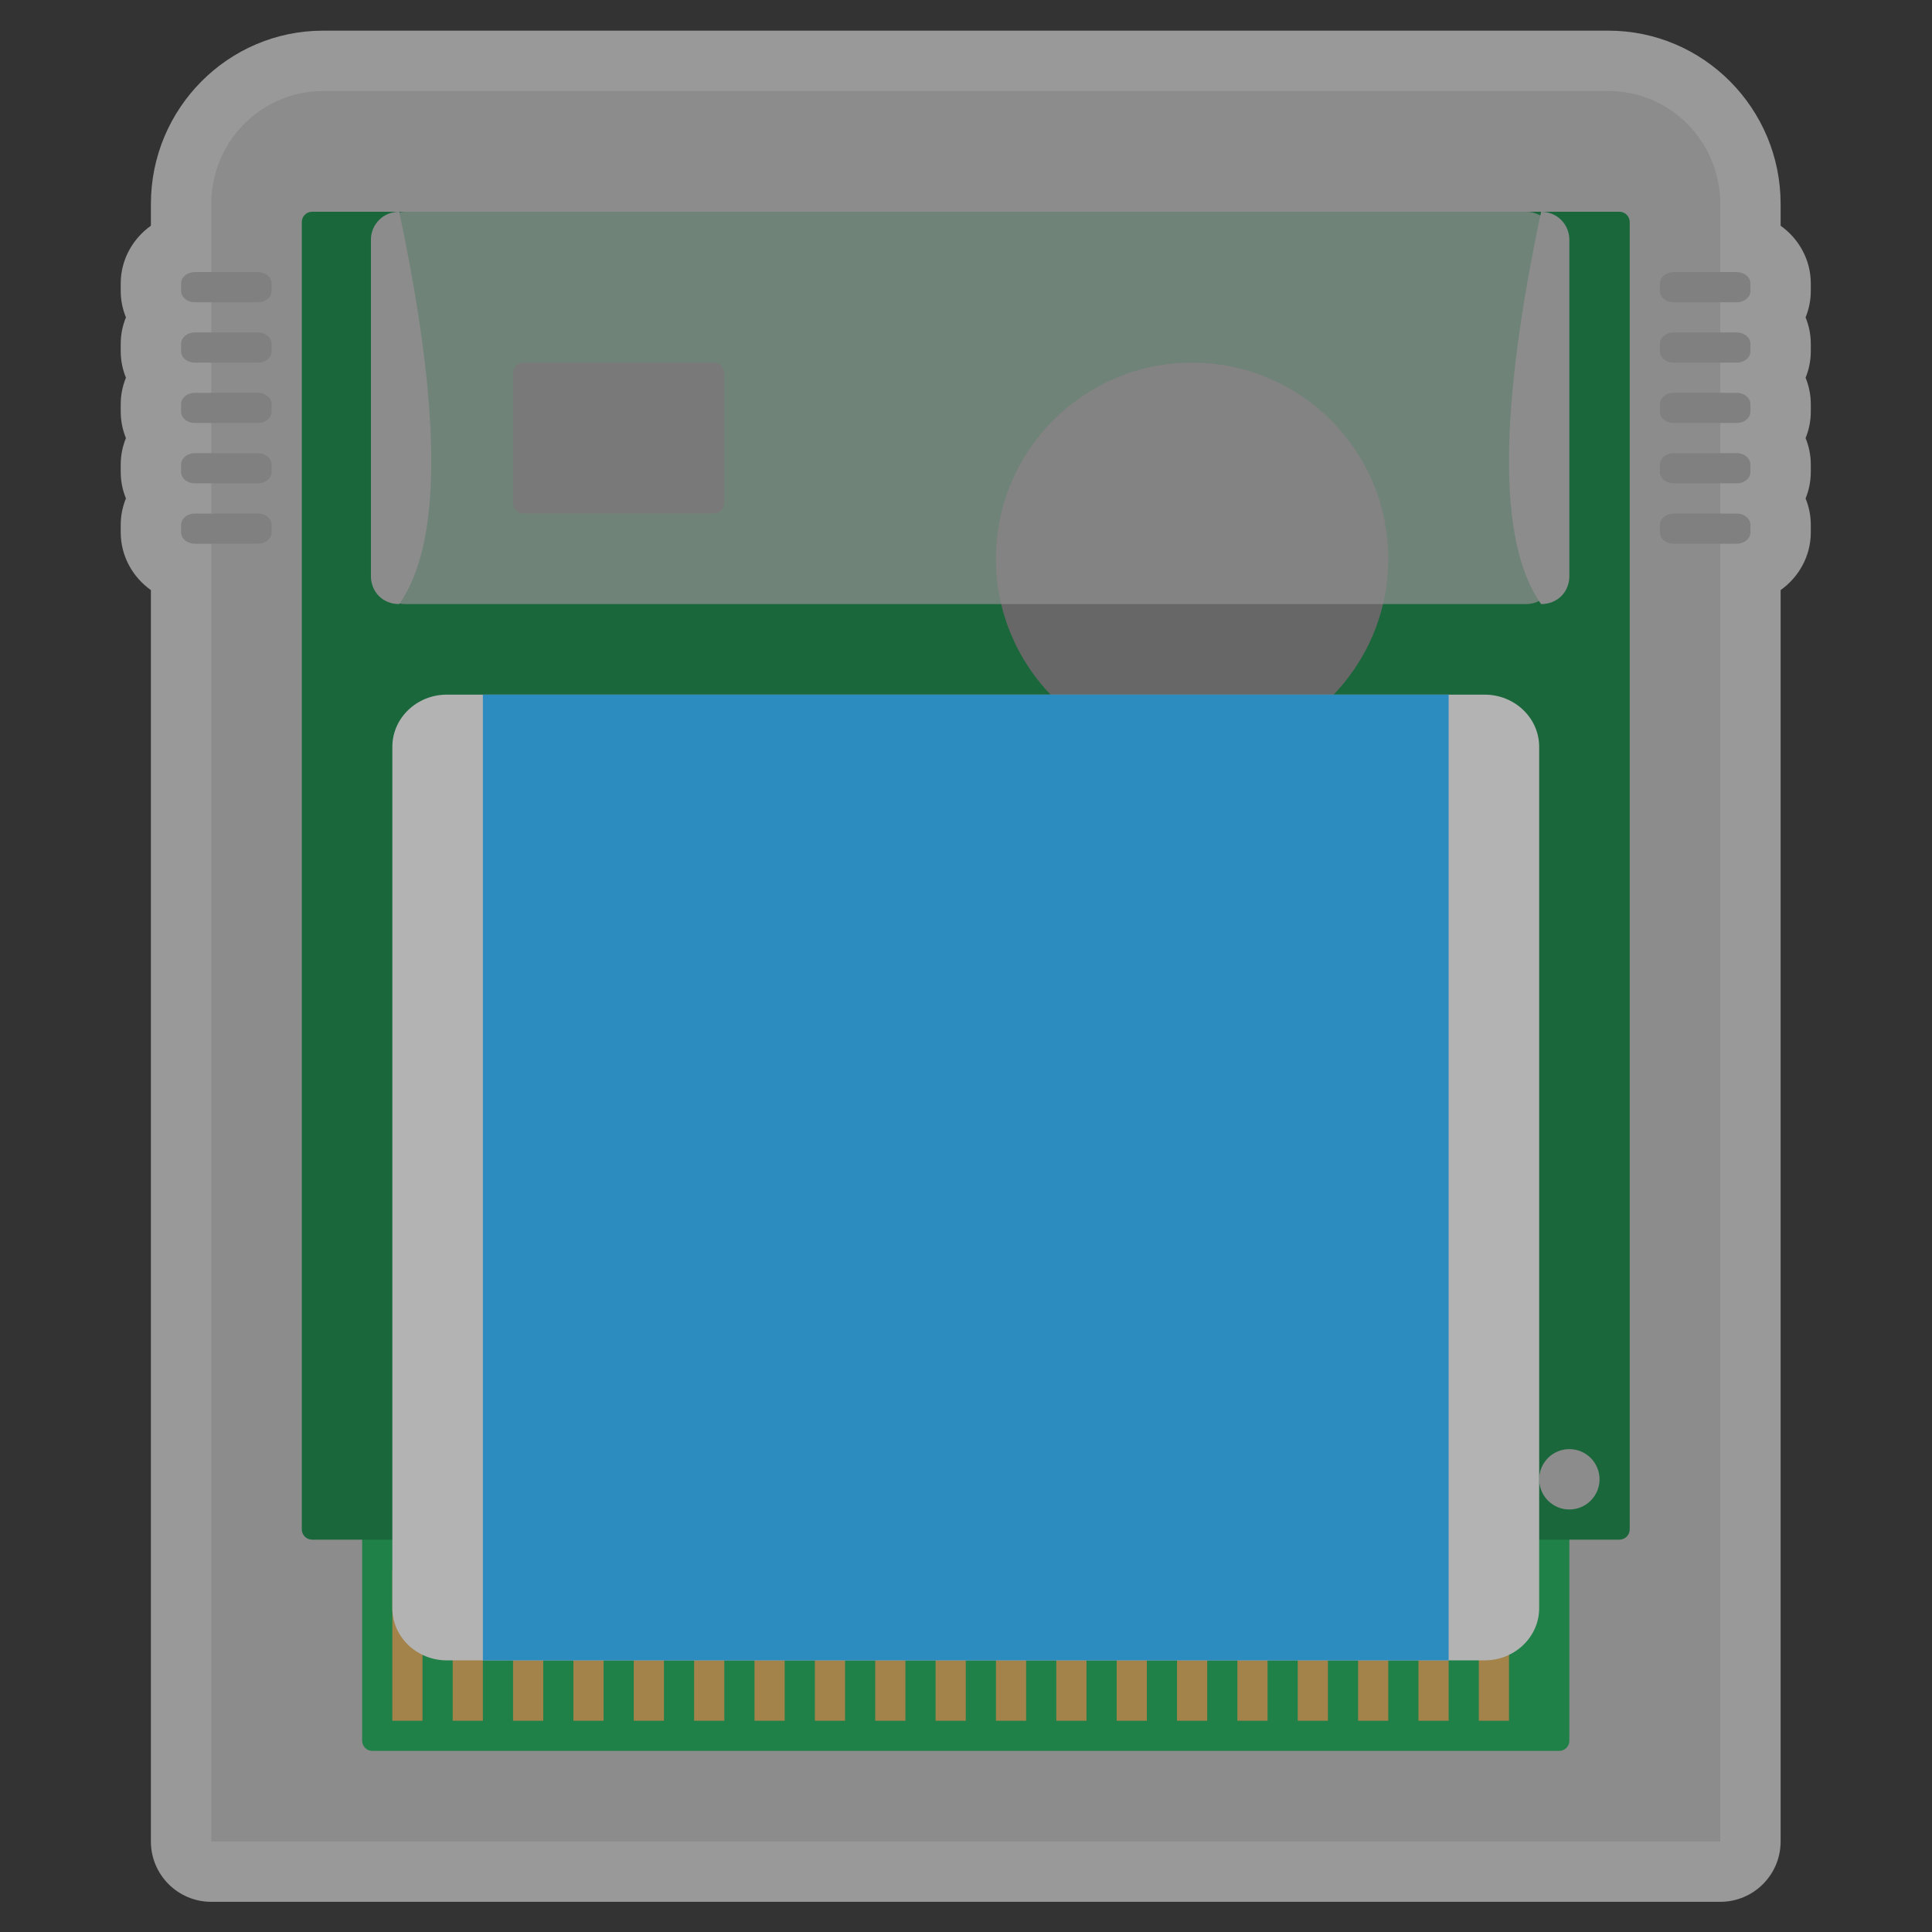 <?xml version="1.0" encoding="UTF-8" standalone="no"?>
<svg
   xmlns:dc="http://purl.org/dc/elements/1.1/"
   xmlns:cc="http://creativecommons.org/ns#"
   xmlns:rdf="http://www.w3.org/1999/02/22-rdf-syntax-ns#"
   xmlns:svg="http://www.w3.org/2000/svg"
   xmlns="http://www.w3.org/2000/svg"
   viewBox="0 0 341.333 341.333"
   height="256"
   width="256"
   xml:space="preserve"
   id="svg2"
   version="1.1"><rect x="0" y="0" width="341.333" height="341.333" fill="#333333" stroke="none"/><defs
     id="defs6"><clipPath
       id="clipPath18"
       clipPathUnits="userSpaceOnUse"><path
         id="path16"
         d="M 0,256 H 256 V 0 H 0 Z" /></clipPath><clipPath
       id="clipPath26"
       clipPathUnits="userSpaceOnUse"><path
         id="path24"
         d="M 16,252 H 240 V 4 H 16 Z" /></clipPath><clipPath
       id="clipPath46"
       clipPathUnits="userSpaceOnUse"><path
         id="path44"
         d="M 40,228 H 216 V 24 H 40 Z" /></clipPath><clipPath
       id="clipPath120"
       clipPathUnits="userSpaceOnUse"><path
         id="path118"
         d="M 50,228 H 206 V 176 H 50 Z" /></clipPath></defs><g
     transform="matrix(1.333,0,0,-1.333,0,341.333)"
     id="g10"><g
       id="g12"><g
         clip-path="url(#clipPath18)"
         id="g14"><g
           id="g20"><g
             id="g22" /><g
             id="g34"><g
               style="opacity:0.5"
               id="g32"
               clip-path="url(#clipPath26)"><g
                 id="g30"
                 transform="translate(240,218.491)"><path
                   id="path28"
                   style="fill:#ffffff;fill-opacity:1;fill-rule:nonzero;stroke:none"
                   d="m 0,0 c 0,3.137 -1.575,5.924 -4,7.658 v 2.884 c 0,12.664 -10.235,22.967 -22.815,22.967 h -170.37 C -209.765,33.509 -220,23.206 -220,10.542 V 7.657 c -2.425,-1.733 -4,-4.52 -4,-7.657 v -0.981 c 0,-1.239 0.246,-2.423 0.692,-3.51 C -223.754,-5.577 -224,-6.761 -224,-8 v -0.981 c 0,-1.239 0.246,-2.423 0.692,-3.51 -0.446,-1.086 -0.692,-2.27 -0.692,-3.509 v -0.981 c 0,-1.239 0.246,-2.423 0.692,-3.51 -0.446,-1.086 -0.692,-2.27 -0.692,-3.509 v -0.981 c 0,-1.239 0.246,-2.423 0.692,-3.51 -0.446,-1.086 -0.692,-2.27 -0.692,-3.509 v -0.981 c 0,-3.138 1.575,-5.925 4,-7.658 v -83.529 -67.355 -14.968 c 0,-4.418 3.582,-8 8,-8 h 14.815 170.37 H -12 c 4.418,0 8,3.582 8,8 v 14.968 67.355 83.529 c 2.425,1.733 4,4.52 4,7.658 L 0,-32 c 0,1.239 -0.246,2.423 -0.692,3.509 0.446,1.087 0.692,2.271 0.692,3.51 V -24 c 0,1.239 -0.246,2.423 -0.692,3.509 0.446,1.087 0.692,2.271 0.692,3.51 V -16 c 0,1.239 -0.246,2.423 -0.692,3.509 C -0.246,-11.404 0,-10.22 0,-8.981 V -8 c 0,1.239 -0.246,2.423 -0.692,3.509 C -0.246,-3.404 0,-2.22 0,-0.981 Z" /></g></g></g></g><g
           transform="translate(213.185,244)"
           id="g36"><path
             id="path38"
             style="fill:#8c8c8c;fill-opacity:1;fill-rule:nonzero;stroke:none"
             d="m 0,0 h -170.37 c -8.183,0 -14.815,-6.701 -14.815,-14.968 V -149.677 -217.032 -232 H -170.37 0 14.815 v 14.968 67.355 134.709 C 14.815,-6.701 8.182,0 0,0" /></g><g
           id="g40"><g
             id="g42" /><g
             id="g74"><g
               style="opacity:0.975"
               id="g72"
               clip-path="url(#clipPath46)"><g
                 id="g50"
                 transform="translate(49.372,56)"><path
                   id="path48"
                   style="fill:#1d8047;fill-opacity:1;fill-rule:nonzero;stroke:none"
                   d="m 0,0 h 157.256 c 0.758,0 1.372,-0.601 1.372,-1.342 v -29.316 c 0,-0.741 -0.614,-1.342 -1.372,-1.342 L 0,-32 c -0.758,0 -1.372,0.601 -1.372,1.342 V -1.342 C -1.372,-0.601 -0.758,0 0,0" /></g><g
                 id="g54"
                 transform="translate(208,64)"><path
                   id="path52"
                   style="fill:#176639;fill-opacity:1;fill-rule:nonzero;stroke:none"
                   d="m 0,0 c 2.209,0 4,-1.791 4,-4 0,-2.209 -1.791,-4 -4,-4 -2.209,0 -4,1.791 -4,4 0,2.209 1.791,4 4,4 m -166.625,164 c -0.766,0 -1.375,-0.609 -1.375,-1.375 v -173.25 c 0,-0.766 0.609,-1.375 1.375,-1.375 H 6.625 C 7.391,-12 8,-11.391 8,-10.625 v 173.25 C 8,163.391 7.391,164 6.625,164 Z" /></g><g
                 id="g58"
                 transform="translate(184,182)"><path
                   id="path56"
                   style="fill:#666666;fill-opacity:1;fill-rule:nonzero;stroke:none"
                   d="m 0,0 c 0,-14.359 -11.641,-26 -26,-26 -14.359,0 -26,11.641 -26,26 0,14.359 11.641,26 26,26 C -11.641,26 0,14.359 0,0" /></g><g
                 id="g62"
                 transform="translate(69.321,208)"><path
                   id="path60"
                   style="fill:#404040;fill-opacity:1;fill-rule:nonzero;stroke:none"
                   d="m 0,0 h 25.359 c 0.729,0 1.32,-0.676 1.32,-1.509 v -16.982 c 0,-0.833 -0.591,-1.509 -1.32,-1.509 H 0 c -0.729,0 -1.321,0.676 -1.321,1.509 V -1.509 C -1.321,-0.676 -0.729,0 0,0" /></g><g
                 id="g66"
                 transform="translate(149.393,144)"><path
                   id="path64"
                   style="fill:#404040;fill-opacity:1;fill-rule:nonzero;stroke:none"
                   d="m 0,0 h 45.214 c 0.769,0 1.393,-0.601 1.393,-1.342 V -62.658 C 46.607,-63.399 45.983,-64 45.214,-64 H 0 c -0.769,0 -1.393,0.601 -1.393,1.342 V -1.342 C -1.393,-0.601 -0.769,0 0,0" /></g><g
                 id="g70"
                 transform="translate(81.384,140)"><path
                   id="path68"
                   style="fill:#404040;fill-opacity:1;fill-rule:nonzero;stroke:none"
                   d="m 0,0 h 41.233 c 0.764,0 1.383,-0.676 1.383,-1.509 V -30.491 C 42.616,-31.324 41.997,-32 41.233,-32 H 0 c -0.764,0 -1.384,0.676 -1.384,1.509 V -1.509 C -1.384,-0.676 -0.764,0 0,0" /></g></g></g></g><path
           id="path76"
           style="fill:#a3834a;fill-opacity:1;fill-rule:nonzero;stroke:none"
           d="m 56,28 h -4 v 20 h 4 z" /><path
           id="path78"
           style="fill:#a3834a;fill-opacity:1;fill-rule:nonzero;stroke:none"
           d="m 64,28 h -4 v 20 h 4 z" /><path
           id="path80"
           style="fill:#a3834a;fill-opacity:1;fill-rule:nonzero;stroke:none"
           d="m 72,28 h -4 v 20 h 4 z" /><path
           id="path82"
           style="fill:#a3834a;fill-opacity:1;fill-rule:nonzero;stroke:none"
           d="m 80,28 h -4 v 20 h 4 z" /><path
           id="path84"
           style="fill:#a3834a;fill-opacity:1;fill-rule:nonzero;stroke:none"
           d="m 88,28 h -4 v 20 h 4 z" /><path
           id="path86"
           style="fill:#a3834a;fill-opacity:1;fill-rule:nonzero;stroke:none"
           d="m 96,28 h -4 v 20 h 4 z" /><path
           id="path88"
           style="fill:#a3834a;fill-opacity:1;fill-rule:nonzero;stroke:none"
           d="m 104,28 h -4 v 20 h 4 z" /><path
           id="path90"
           style="fill:#a3834a;fill-opacity:1;fill-rule:nonzero;stroke:none"
           d="m 112,28 h -4 v 20 h 4 z" /><path
           id="path92"
           style="fill:#a3834a;fill-opacity:1;fill-rule:nonzero;stroke:none"
           d="m 120,28 h -4 v 20 h 4 z" /><path
           id="path94"
           style="fill:#a3834a;fill-opacity:1;fill-rule:nonzero;stroke:none"
           d="m 128,28 h -4 v 20 h 4 z" /><path
           id="path96"
           style="fill:#a3834a;fill-opacity:1;fill-rule:nonzero;stroke:none"
           d="m 136,28 h -4 v 20 h 4 z" /><path
           id="path98"
           style="fill:#a3834a;fill-opacity:1;fill-rule:nonzero;stroke:none"
           d="m 144,28 h -4 v 20 h 4 z" /><path
           id="path100"
           style="fill:#a3834a;fill-opacity:1;fill-rule:nonzero;stroke:none"
           d="m 152,28 h -4 v 20 h 4 z" /><path
           id="path102"
           style="fill:#a3834a;fill-opacity:1;fill-rule:nonzero;stroke:none"
           d="m 160,28 h -4 v 20 h 4 z" /><path
           id="path104"
           style="fill:#a3834a;fill-opacity:1;fill-rule:nonzero;stroke:none"
           d="m 168,28 h -4 v 20 h 4 z" /><path
           id="path106"
           style="fill:#a3834a;fill-opacity:1;fill-rule:nonzero;stroke:none"
           d="m 176,28 h -4 v 20 h 4 z" /><path
           id="path108"
           style="fill:#a3834a;fill-opacity:1;fill-rule:nonzero;stroke:none"
           d="m 184,28 h -4 v 20 h 4 z" /><path
           id="path110"
           style="fill:#a3834a;fill-opacity:1;fill-rule:nonzero;stroke:none"
           d="m 192,28 h -4 v 20 h 4 z" /><path
           id="path112"
           style="fill:#a3834a;fill-opacity:1;fill-rule:nonzero;stroke:none"
           d="m 200,28 h -4 v 20 h 4 z" /><g
           id="g114"><g
             id="g116" /><g
             id="g128"><g
               style="opacity:0.75"
               id="g126"
               clip-path="url(#clipPath120)"><g
                 id="g124"
                 transform="translate(53.714,228)"><path
                   id="path122"
                   style="fill:#8c8c8c;fill-opacity:1;fill-rule:nonzero;stroke:none"
                   d="m 0,0 h 148.571 c 2.052,0 3.715,-1.663 3.715,-3.714 v -44.572 c 0,-2.051 -1.663,-3.714 -3.715,-3.714 H 0 c -2.051,0 -3.714,1.663 -3.714,3.714 V -3.714 C -3.714,-1.663 -2.051,0 0,0" /></g></g></g></g><g
           transform="translate(221.811,220)"
           id="g130"><path
             id="path132"
             style="fill:#808080;fill-opacity:1;fill-rule:nonzero;stroke:none"
             d="m 0,0 h 8.378 c 1,0 1.811,-0.676 1.811,-1.509 V -2.491 C 10.189,-3.324 9.378,-4 8.378,-4 H 0 c -1,0 -1.811,0.676 -1.811,1.509 v 0.982 C -1.811,-0.676 -1,0 0,0" /></g><g
           transform="translate(221.811,212)"
           id="g134"><path
             id="path136"
             style="fill:#808080;fill-opacity:1;fill-rule:nonzero;stroke:none"
             d="m 0,0 h 8.378 c 1,0 1.811,-0.676 1.811,-1.509 V -2.491 C 10.189,-3.324 9.378,-4 8.378,-4 H 0 c -1,0 -1.811,0.676 -1.811,1.509 v 0.982 C -1.811,-0.676 -1,0 0,0" /></g><g
           transform="translate(221.811,204)"
           id="g138"><path
             id="path140"
             style="fill:#808080;fill-opacity:1;fill-rule:nonzero;stroke:none"
             d="m 0,0 h 8.378 c 1,0 1.811,-0.676 1.811,-1.509 V -2.491 C 10.189,-3.324 9.378,-4 8.378,-4 H 0 c -1,0 -1.811,0.676 -1.811,1.509 v 0.982 C -1.811,-0.676 -1,0 0,0" /></g><g
           transform="translate(221.811,196)"
           id="g142"><path
             id="path144"
             style="fill:#808080;fill-opacity:1;fill-rule:nonzero;stroke:none"
             d="m 0,0 h 8.378 c 1,0 1.811,-0.676 1.811,-1.509 V -2.491 C 10.189,-3.324 9.378,-4 8.378,-4 H 0 c -1,0 -1.811,0.676 -1.811,1.509 v 0.982 C -1.811,-0.676 -1,0 0,0" /></g><g
           transform="translate(221.811,188)"
           id="g146"><path
             id="path148"
             style="fill:#808080;fill-opacity:1;fill-rule:nonzero;stroke:none"
             d="m 0,0 h 8.378 c 1,0 1.811,-0.676 1.811,-1.509 V -2.491 C 10.189,-3.324 9.378,-4 8.378,-4 H 0 c -1,0 -1.811,0.676 -1.811,1.509 v 0.982 C -1.811,-0.676 -1,0 0,0" /></g><g
           transform="translate(25.811,220)"
           id="g150"><path
             id="path152"
             style="fill:#808080;fill-opacity:1;fill-rule:nonzero;stroke:none"
             d="m 0,0 h 8.378 c 1,0 1.811,-0.676 1.811,-1.509 V -2.491 C 10.189,-3.324 9.378,-4 8.378,-4 H 0 c -1,0 -1.811,0.676 -1.811,1.509 v 0.982 C -1.811,-0.676 -1,0 0,0" /></g><g
           transform="translate(25.811,212)"
           id="g154"><path
             id="path156"
             style="fill:#808080;fill-opacity:1;fill-rule:nonzero;stroke:none"
             d="m 0,0 h 8.378 c 1,0 1.811,-0.676 1.811,-1.509 V -2.491 C 10.189,-3.324 9.378,-4 8.378,-4 H 0 c -1,0 -1.811,0.676 -1.811,1.509 v 0.982 C -1.811,-0.676 -1,0 0,0" /></g><g
           transform="translate(25.811,204)"
           id="g158"><path
             id="path160"
             style="fill:#808080;fill-opacity:1;fill-rule:nonzero;stroke:none"
             d="m 0,0 h 8.378 c 1,0 1.811,-0.676 1.811,-1.509 V -2.491 C 10.189,-3.324 9.378,-4 8.378,-4 H 0 c -1,0 -1.811,0.676 -1.811,1.509 v 0.982 C -1.811,-0.676 -1,0 0,0" /></g><g
           transform="translate(25.811,196)"
           id="g162"><path
             id="path164"
             style="fill:#808080;fill-opacity:1;fill-rule:nonzero;stroke:none"
             d="m 0,0 h 8.378 c 1,0 1.811,-0.676 1.811,-1.509 V -2.491 C 10.189,-3.324 9.378,-4 8.378,-4 H 0 c -1,0 -1.811,0.676 -1.811,1.509 v 0.982 C -1.811,-0.676 -1,0 0,0" /></g><g
           transform="translate(25.811,188)"
           id="g166"><path
             id="path168"
             style="fill:#808080;fill-opacity:1;fill-rule:nonzero;stroke:none"
             d="m 0,0 h 8.378 c 1,0 1.811,-0.676 1.811,-1.509 V -2.491 C 10.189,-3.324 9.378,-4 8.378,-4 H 0 c -1,0 -1.811,0.676 -1.811,1.509 v 0.982 C -1.811,-0.676 -1,0 0,0" /></g><g
           transform="translate(59.238,164)"
           id="g170"><path
             id="path172"
             style="fill:#b3b3b3;fill-opacity:1;fill-rule:nonzero;stroke:none"
             d="m 0,0 h 137.524 c 3.997,0 7.238,-3.098 7.238,-6.919 v -114.162 c 0,-3.821 -3.241,-6.919 -7.238,-6.919 H 0 c -3.997,0 -7.238,3.098 -7.238,6.919 V -6.919 C -7.238,-3.098 -3.997,0 0,0" /></g><path
           id="path174"
           style="fill:#2c8bbf;fill-opacity:1;fill-rule:nonzero;stroke:none"
           d="M 192,36 H 64 v 128 h 128 z" /><g
           transform="translate(204.255,176)"
           id="g176"><path
             id="path178"
             style="fill:#8c8c8c;fill-opacity:1;fill-rule:nonzero;stroke:none"
             d="m 0,0 c -5.9,8.29 -5.442,26.325 0,52 2.089,0 3.745,-1.646 3.745,-3.714 V 3.714 C 3.745,1.607 2.179,0 0,0" /></g><g
           transform="translate(52.906,176)"
           id="g180"><path
             id="path182"
             style="fill:#8c8c8c;fill-opacity:1;fill-rule:nonzero;stroke:none"
             d="m 0,0 c 5.9,8.29 5.442,26.325 0,52 -2.089,0 -3.745,-1.646 -3.745,-3.714 V 3.714 C -3.745,1.607 -2.179,0 0,0" /></g></g></g></g></svg>